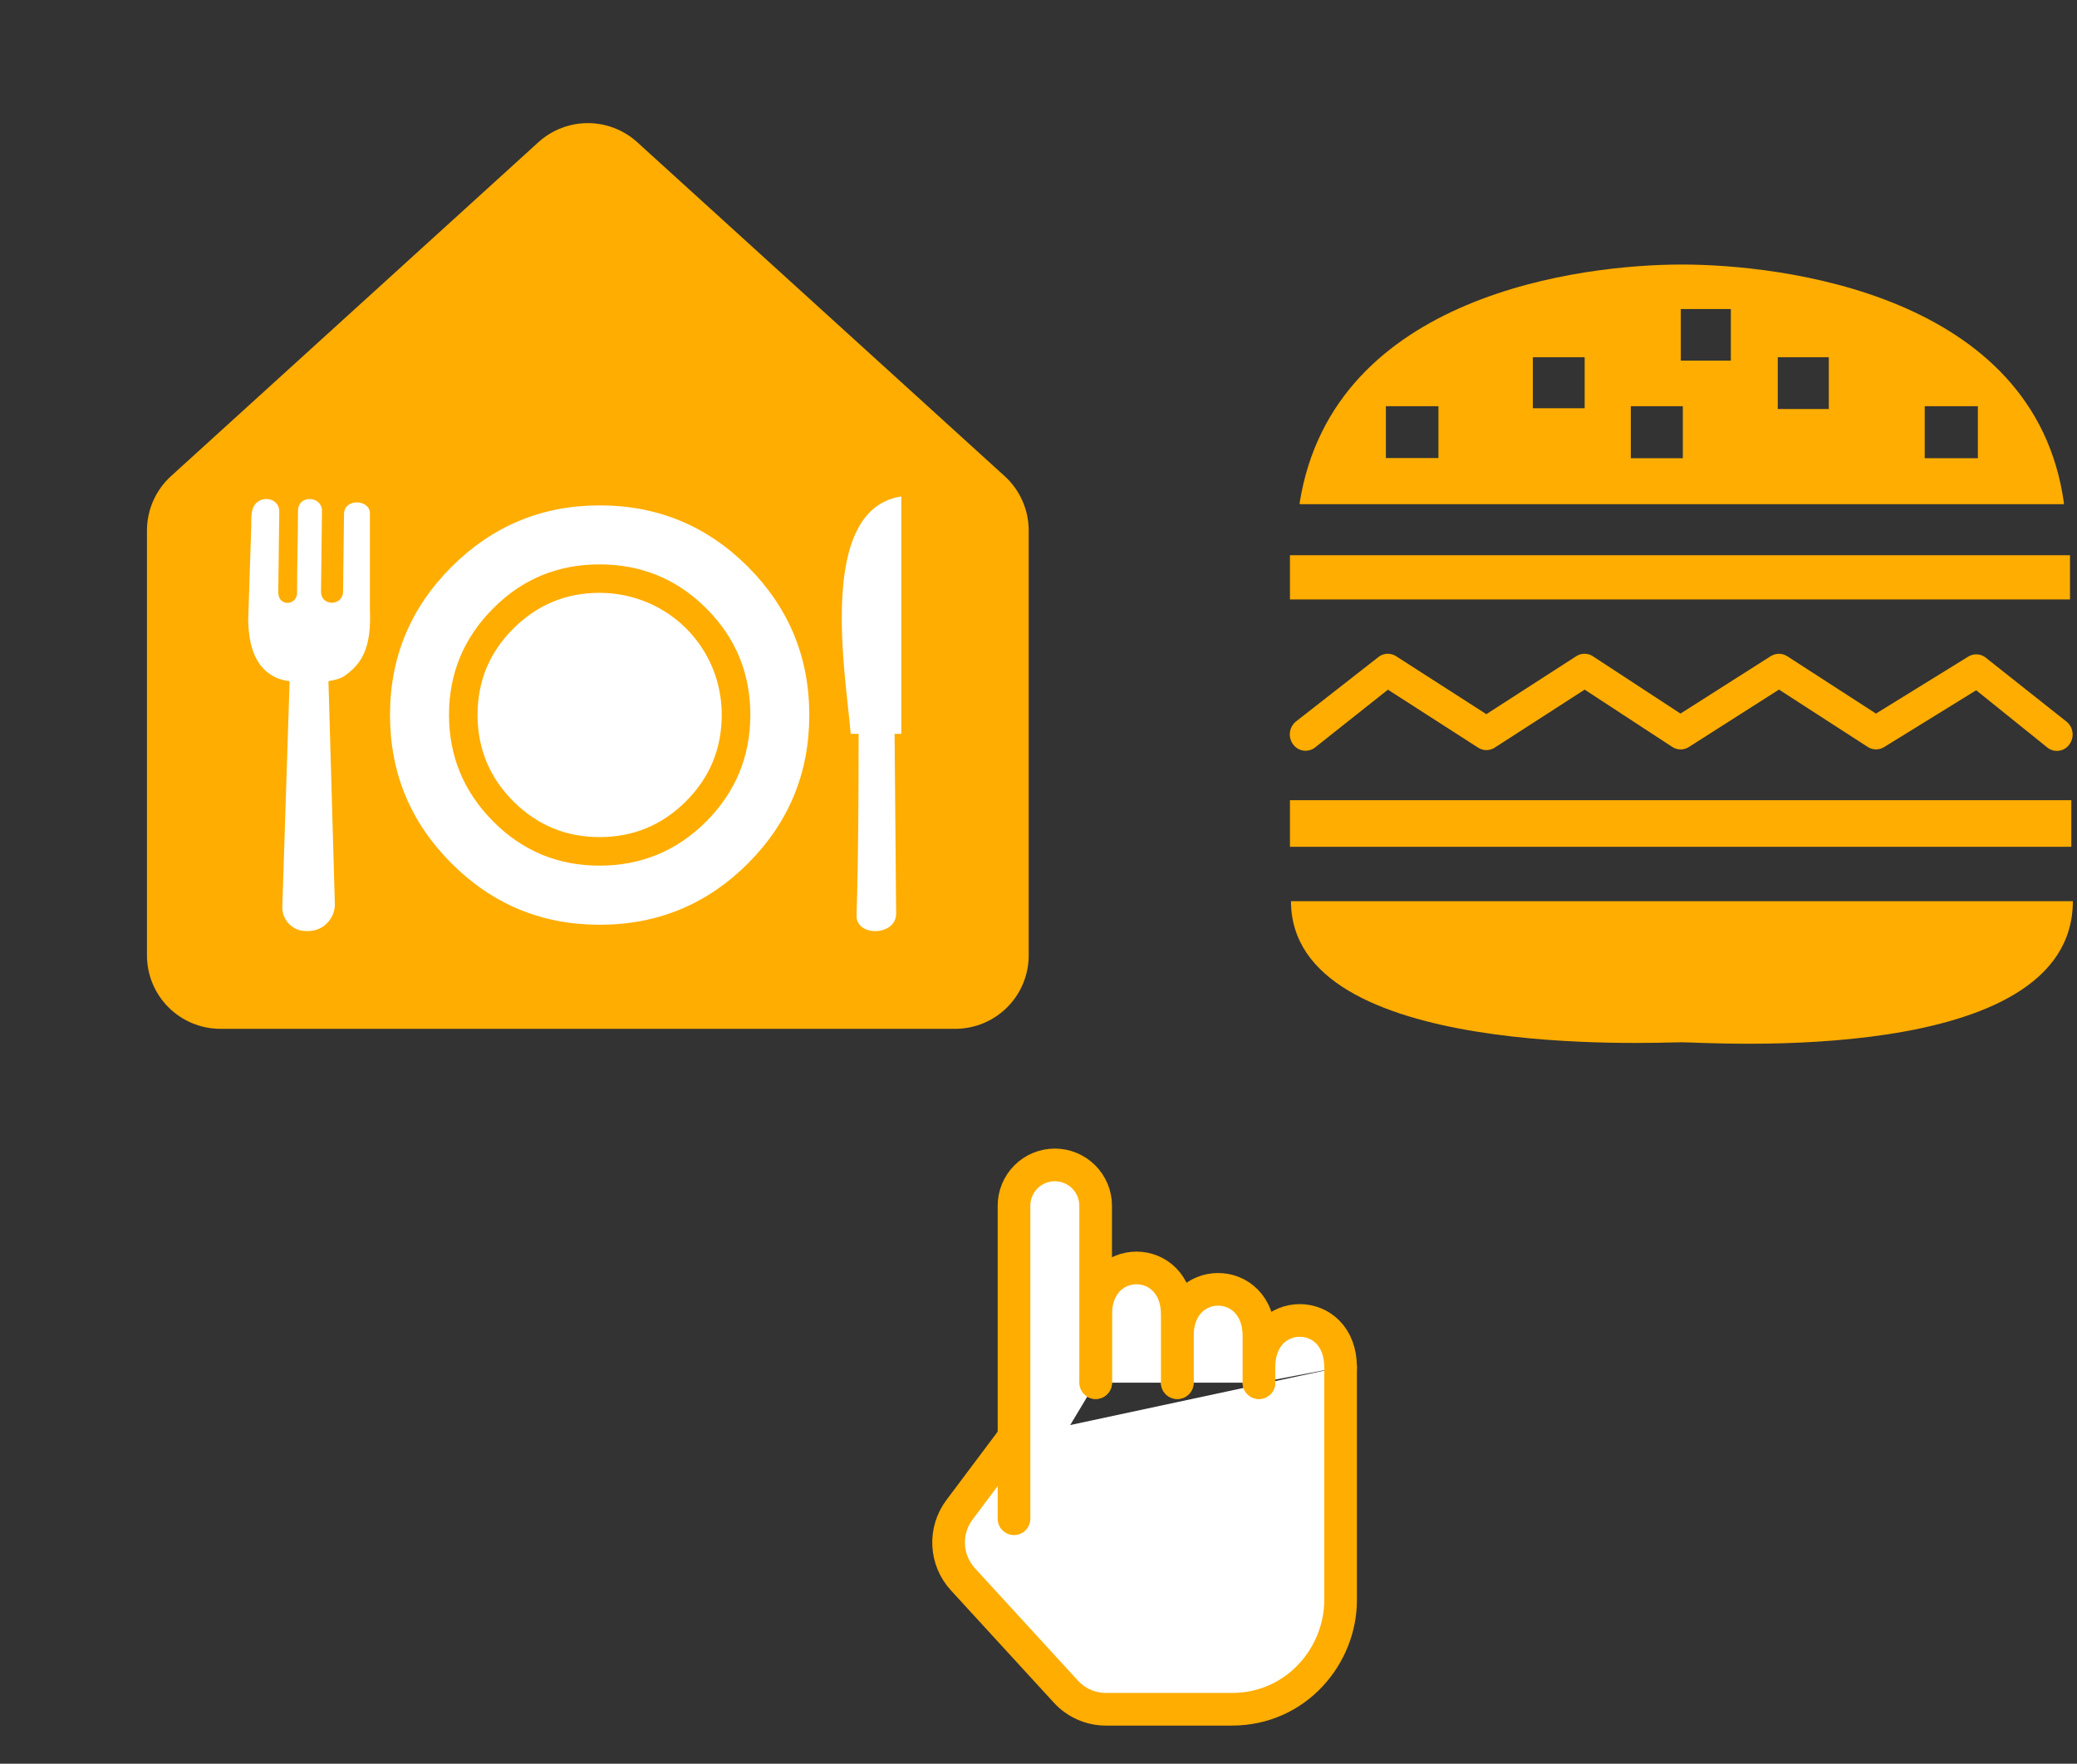 <svg width="159" height="135" viewBox="0 0 159 135" fill="none" xmlns="http://www.w3.org/2000/svg">
<rect x="0" y="0" width="159" height="135" fill="#333333" stroke="none"/>
<g clip-path="url(#clip0_1017_984)">
<path fill-rule="evenodd" clip-rule="evenodd" d="M98.829 68.979C98.829 81.211 126.759 79.779 128.757 79.779C130.756 79.779 158.682 81.77 158.682 68.979H98.829Z" fill="#FFAD00"/>
<path fill-rule="evenodd" clip-rule="evenodd" d="M98.75 61.25H158.566V64.816H98.75V61.25Z" fill="#FFAD00"/>
<path fill-rule="evenodd" clip-rule="evenodd" d="M99.942 57.466C100.182 57.466 100.416 57.394 100.614 57.26L106.25 52.79L113.135 57.215C113.33 57.347 113.561 57.417 113.796 57.415C114.032 57.414 114.261 57.342 114.455 57.208L121.31 52.786L128.004 57.163C128.196 57.294 128.425 57.365 128.658 57.365C128.892 57.365 129.12 57.294 129.312 57.163L136.186 52.783L142.966 57.163C143.367 57.433 143.881 57.425 144.282 57.155L151.284 52.835L156.792 57.268C156.924 57.358 157.072 57.421 157.229 57.453C157.385 57.484 157.547 57.484 157.703 57.451C157.859 57.418 158.007 57.353 158.137 57.261C158.268 57.169 158.378 57.051 158.461 56.915C158.64 56.638 158.705 56.303 158.642 55.979C158.58 55.655 158.394 55.368 158.124 55.179L151.955 50.293C151.76 50.158 151.529 50.086 151.292 50.085C151.055 50.084 150.823 50.155 150.627 50.289L143.611 54.62L136.835 50.24C136.641 50.111 136.413 50.043 136.18 50.043C135.947 50.044 135.72 50.114 135.526 50.244L128.645 54.62L121.951 50.24C121.757 50.108 121.527 50.038 121.292 50.04C121.057 50.041 120.828 50.113 120.635 50.248L113.784 54.665L106.899 50.244C106.704 50.111 106.474 50.039 106.238 50.04C106.002 50.041 105.772 50.113 105.579 50.248L99.279 55.171C99.01 55.361 98.825 55.647 98.762 55.97C98.699 56.293 98.763 56.627 98.941 56.904C99.174 57.271 99.556 57.466 99.942 57.466Z" fill="#FFAD00"/>
<path fill-rule="evenodd" clip-rule="evenodd" d="M157.989 38.593C157.989 38.551 158.004 38.514 157.996 38.48C155.765 22.483 136.303 20.248 128.743 20.248C121.183 20.248 102.054 22.486 99.493 38.48L99.496 38.593H157.989ZM147.343 31.093H151.411V35.075H147.343V31.093V31.093ZM106.093 31.093H110.116V35.06H106.093V31.093ZM117.343 27.343H121.31V31.25H117.343V27.343V27.343ZM136.093 27.343H140V31.31H136.093V27.343V27.343ZM124.843 31.093H128.825V35.075H124.843V31.093ZM128.671 23.653H132.5V27.601H128.671V23.653Z" fill="#FFAD00"/>
<path fill-rule="evenodd" clip-rule="evenodd" d="M98.75 42.5H158.465V45.883H98.75V42.5Z" fill="#FFAD00"/>
</g>
<path d="M77.625 110L73.45 115.567C72.867 116.344 72.574 117.301 72.621 118.272C72.669 119.243 73.055 120.167 73.713 120.883L81.596 129.483C82.383 130.344 83.496 130.833 84.665 130.833H94.292C99.292 130.833 102.625 126.667 102.625 122.5V104.644" fill="white"/>
<path d="M77.625 110L73.45 115.567C72.867 116.344 72.574 117.301 72.621 118.272C72.669 119.243 73.055 120.167 73.713 120.883L81.596 129.483C82.383 130.344 83.496 130.833 84.665 130.833H94.292C99.292 130.833 102.625 126.667 102.625 122.5V104.644" stroke="#FFAD00" stroke-width="2.5" stroke-linecap="round" stroke-linejoin="round"/>
<path d="M96.375 105.833V104.644C96.375 99.881 102.625 99.881 102.625 104.644" fill="white"/>
<path d="M96.375 105.833V104.644C96.375 99.881 102.625 99.881 102.625 104.644" stroke="#FFAD00" stroke-width="2.5" stroke-linecap="round" stroke-linejoin="round"/>
<path d="M90.125 105.833V102.263C90.125 97.5 96.375 97.5 96.375 102.263V105.833" fill="white"/>
<path d="M90.125 105.833V102.263C90.125 97.5 96.375 97.5 96.375 102.263V105.833" stroke="#FFAD00" stroke-width="2.5" stroke-linecap="round" stroke-linejoin="round"/>
<path d="M83.875 105.833V100.625C83.875 95.863 90.125 95.863 90.125 100.625V105.833" fill="white"/>
<path d="M83.875 105.833V100.625C83.875 95.863 90.125 95.863 90.125 100.625V105.833" stroke="#FFAD00" stroke-width="2.5" stroke-linecap="round" stroke-linejoin="round"/>
<path d="M83.875 105.833V100.625V92.29C83.874 91.461 83.545 90.667 82.959 90.081C82.373 89.496 81.578 89.167 80.75 89.167C79.921 89.167 79.126 89.496 78.54 90.082C77.954 90.668 77.625 91.463 77.625 92.292V116.25" fill="white"/>
<path d="M83.875 105.833V100.625V92.29C83.874 91.461 83.545 90.667 82.959 90.081C82.373 89.496 81.578 89.167 80.75 89.167C79.921 89.167 79.126 89.496 78.54 90.082C77.954 90.668 77.625 91.463 77.625 92.292V116.25" stroke="#FFAD00" stroke-width="2.5" stroke-linecap="round" stroke-linejoin="round"/>
<path d="M78.75 40.605V73.125C78.75 74.617 78.157 76.047 77.103 77.102C76.048 78.157 74.617 78.75 73.125 78.75H16.875C15.383 78.75 13.952 78.157 12.898 77.102C11.843 76.047 11.25 74.617 11.25 73.125V40.605C11.25 39.825 11.413 39.053 11.728 38.339C12.042 37.625 12.502 36.984 13.078 36.457L41.203 10.898C42.24 9.95 43.595 9.424 45 9.424C46.405 9.424 47.76 9.95 48.797 10.898L76.922 36.457C77.498 36.984 77.958 37.625 78.272 38.339C78.587 39.053 78.75 39.825 78.75 40.605Z" fill="#FFAD00"/>
<g clip-path="url(#clip1_1017_984)">
<path fill-rule="evenodd" clip-rule="evenodd" d="M26.324 51.77C27.732 50.809 28.44 49.552 28.318 46.675V39.278C28.306 38.244 26.43 38.118 26.336 39.278L26.263 45.279C26.259 46.403 24.57 46.439 24.575 45.279L24.648 39.074C24.627 37.963 22.837 37.853 22.813 39.074C22.813 40.795 22.739 43.558 22.739 45.279C22.829 46.366 21.262 46.508 21.303 45.279L21.38 39.111C21.34 38.273 20.42 37.976 19.794 38.366C19.126 38.794 19.26 39.648 19.232 40.368L19 47.448C19.037 49.507 19.578 51.179 21.189 51.892C21.433 51.997 21.775 52.083 22.17 52.144L21.612 69.405C21.58 70.43 22.418 71.264 23.399 71.264H23.622C24.729 71.264 25.661 70.32 25.633 69.169L25.144 52.136C25.657 52.054 26.084 51.936 26.324 51.77ZM65.126 56.172H65.728C65.728 60.579 65.712 65.669 65.57 70.056C65.509 71.736 68.658 71.671 68.601 69.881L68.483 56.172H69V38C62.498 38.997 64.74 51.586 65.126 56.172ZM61.953 54.728C61.953 59.167 60.39 62.955 57.265 66.084C54.132 69.217 50.348 70.784 45.908 70.784C41.489 70.784 37.701 69.222 34.564 66.084C31.431 62.955 29.856 59.167 29.856 54.728C29.856 50.301 31.427 46.529 34.564 43.391C37.709 40.258 41.489 38.684 45.908 38.684C50.348 38.684 54.132 40.254 57.265 43.391C60.386 46.525 61.953 50.301 61.953 54.728ZM55.251 54.711C55.251 57.299 54.343 59.505 52.512 61.336C50.69 63.159 48.48 64.074 45.896 64.074C43.329 64.074 41.123 63.159 39.296 61.336C37.469 59.505 36.558 57.299 36.558 54.711C36.558 52.144 37.469 49.938 39.296 48.116C41.127 46.293 43.329 45.377 45.896 45.377C51.088 45.385 55.251 49.511 55.251 54.711ZM54.071 46.569C51.821 44.319 49.094 43.2 45.896 43.2C42.706 43.2 39.988 44.319 37.754 46.569C35.504 48.819 34.373 51.538 34.373 54.711C34.373 57.898 35.504 60.611 37.754 62.874C39.992 65.128 42.706 66.259 45.896 66.259C49.09 66.259 51.817 65.128 54.071 62.874C56.313 60.616 57.44 57.898 57.44 54.711C57.44 51.533 56.317 48.819 54.071 46.569Z" fill="white"/>
</g>
<defs>
<clipPath id="clip0_1017_984">
<rect width="63.75" height="60" fill="white" transform="translate(95 20)"/>
</clipPath>
<clipPath id="clip1_1017_984">
<rect width="50" height="33.272" fill="white" transform="translate(19 38)"/>
</clipPath>
</defs>
</svg>
  